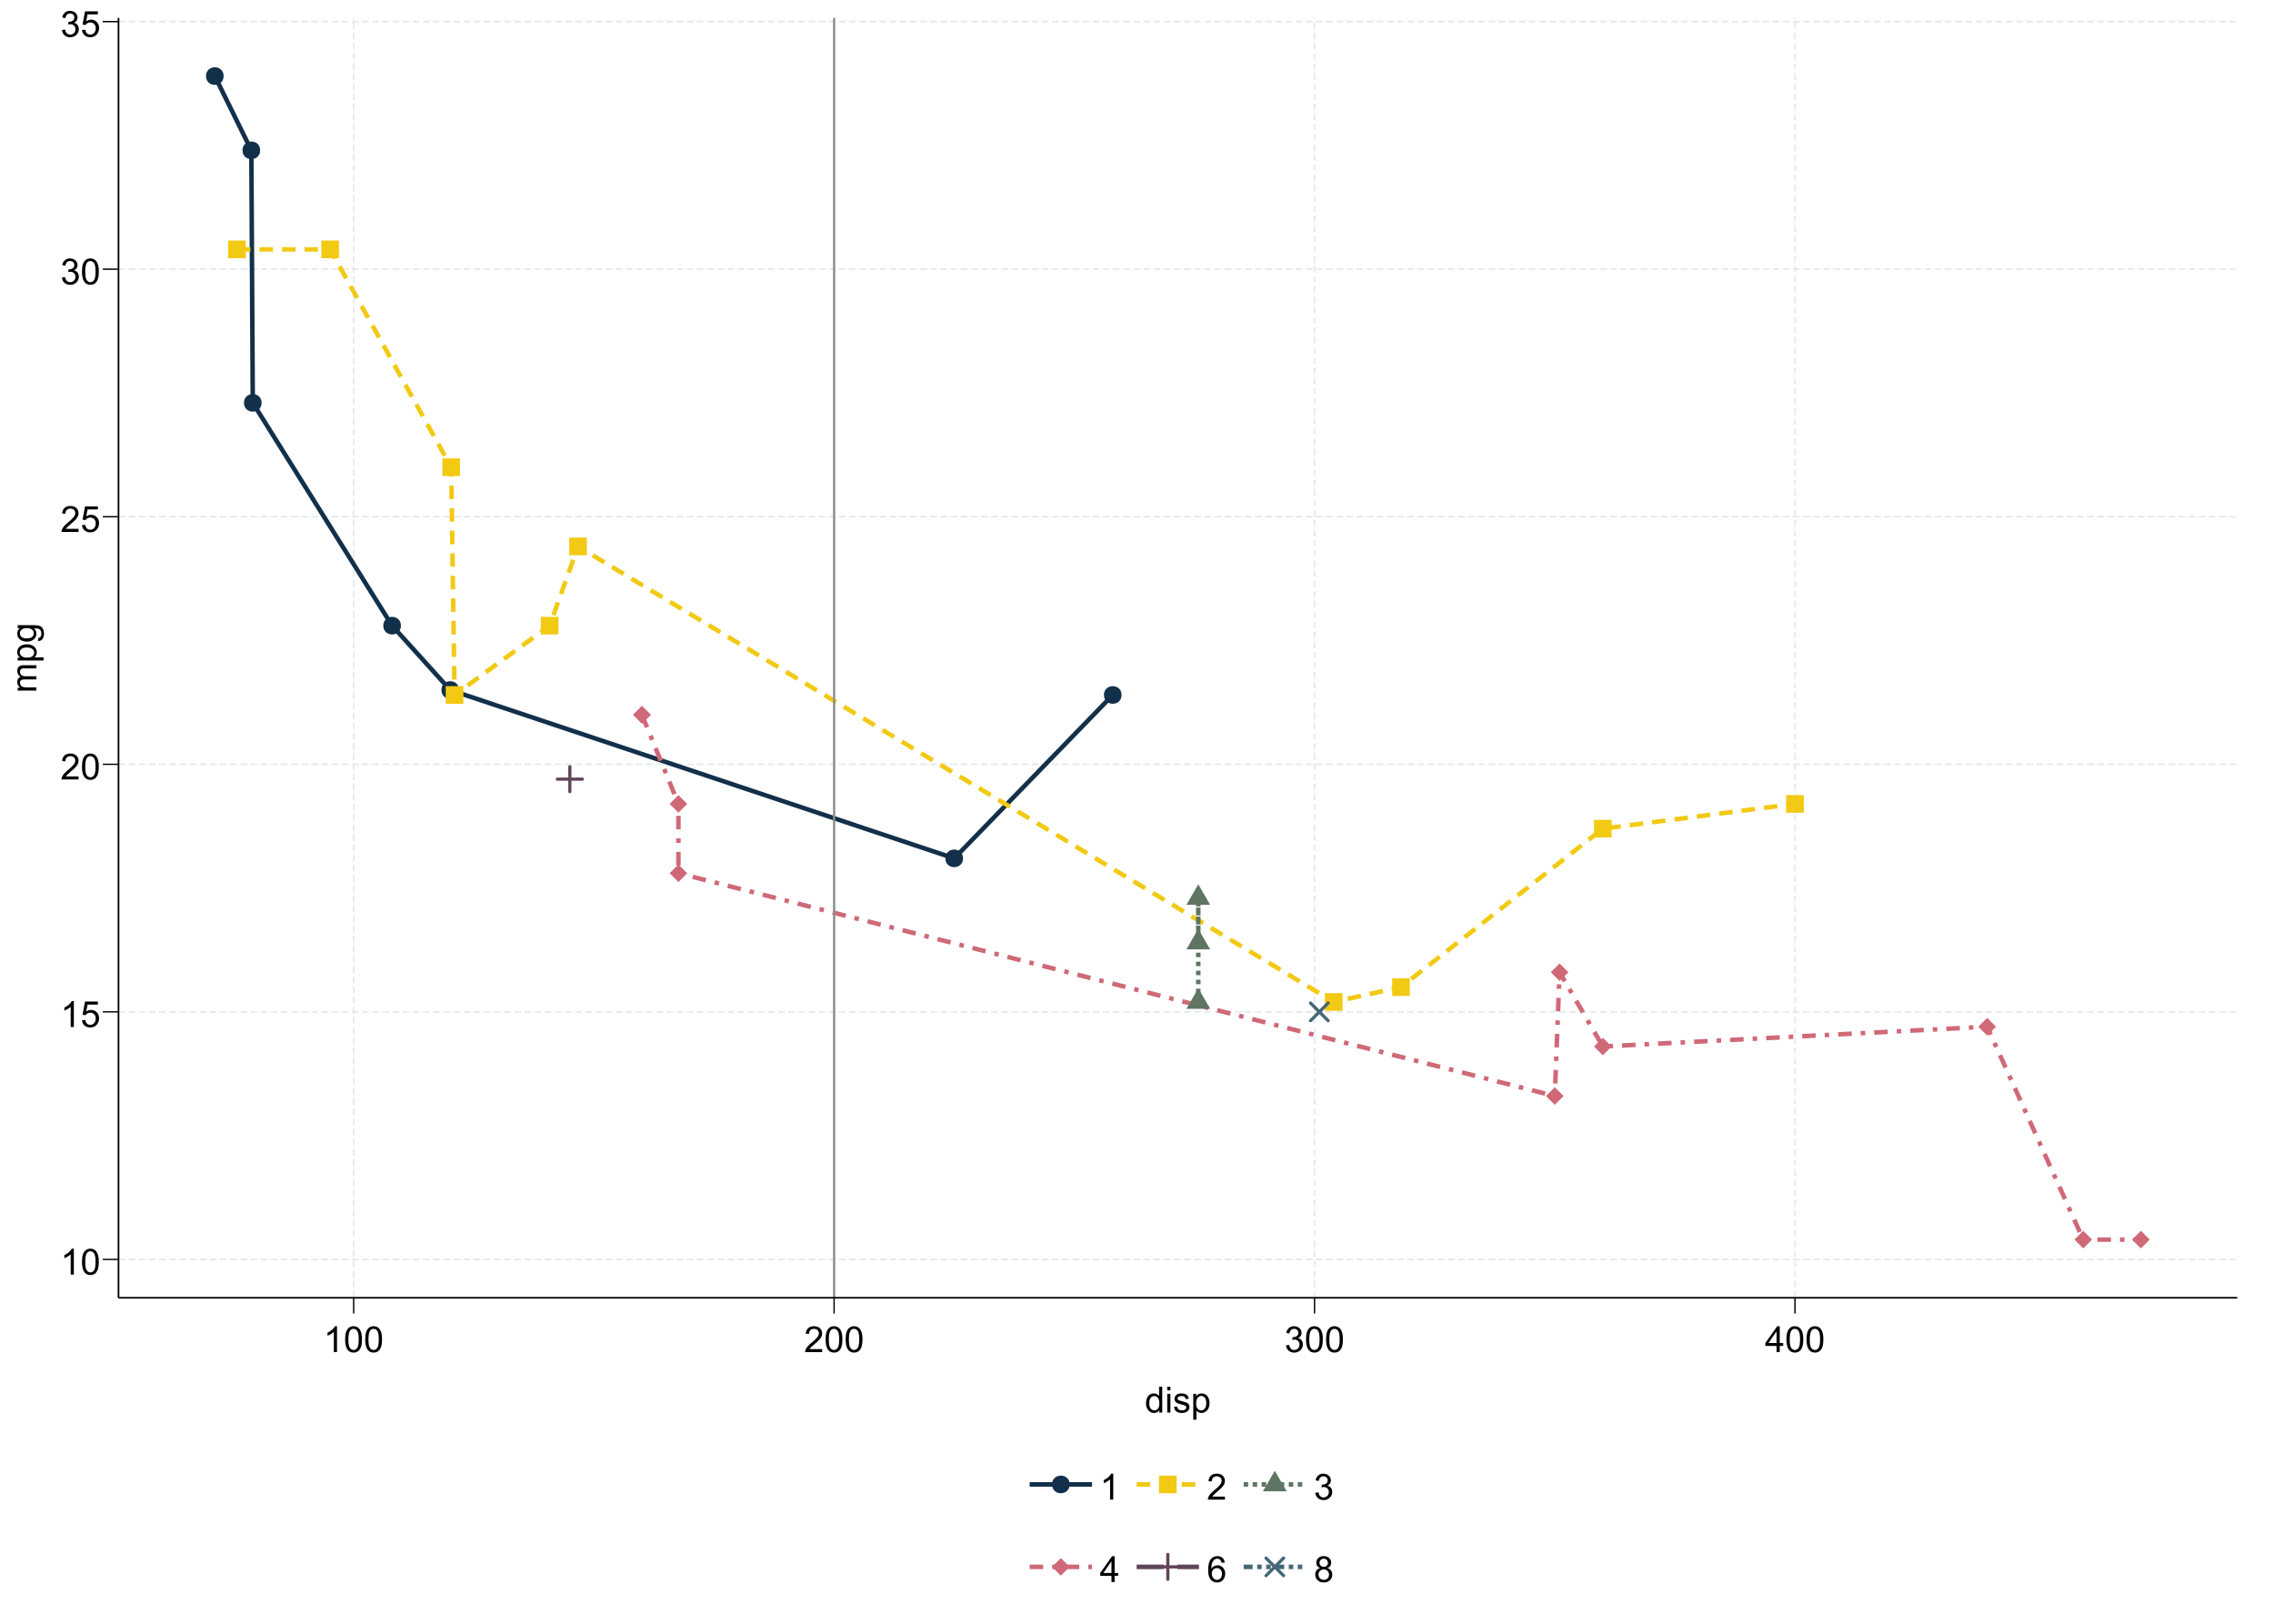<?xml version="1.0" encoding="UTF-8"?>
<svg xmlns="http://www.w3.org/2000/svg" xmlns:xlink="http://www.w3.org/1999/xlink" width="504" height="360" viewBox="0 0 504 360">
<defs>
<g>
<g id="glyph-0-0">
<path d="M 2.98 0 L 2.277 0 L 2.277 -4.48 C 2.109 -4.32 1.887 -4.156 1.609 -3.996 C 1.336 -3.836 1.09 -3.715 0.871 -3.633 L 0.871 -4.312 C 1.266 -4.496 1.609 -4.723 1.902 -4.984 C 2.195 -5.246 2.406 -5.504 2.527 -5.75 L 2.98 -5.75 Z M 2.98 0 "/>
</g>
<g id="glyph-0-1">
<path d="M 0.332 -2.824 C 0.332 -3.5 0.402 -4.047 0.539 -4.461 C 0.68 -4.871 0.887 -5.191 1.164 -5.414 C 1.438 -5.637 1.781 -5.75 2.199 -5.75 C 2.508 -5.75 2.777 -5.688 3.008 -5.562 C 3.238 -5.441 3.43 -5.262 3.582 -5.031 C 3.734 -4.797 3.852 -4.512 3.938 -4.18 C 4.023 -3.844 4.066 -3.391 4.066 -2.824 C 4.066 -2.152 3.996 -1.609 3.859 -1.195 C 3.723 -0.785 3.516 -0.465 3.242 -0.242 C 2.965 -0.016 2.617 0.098 2.199 0.098 C 1.648 0.098 1.215 -0.102 0.898 -0.496 C 0.52 -0.973 0.332 -1.75 0.332 -2.824 M 1.055 -2.824 C 1.055 -1.883 1.164 -1.258 1.383 -0.945 C 1.605 -0.637 1.875 -0.48 2.199 -0.48 C 2.523 -0.48 2.793 -0.637 3.016 -0.949 C 3.234 -1.262 3.344 -1.887 3.344 -2.824 C 3.344 -3.766 3.234 -4.395 3.016 -4.703 C 2.793 -5.012 2.52 -5.168 2.191 -5.168 C 1.867 -5.168 1.609 -5.031 1.418 -4.758 C 1.176 -4.41 1.055 -3.766 1.055 -2.824 Z M 1.055 -2.824 "/>
</g>
<g id="glyph-0-2">
<path d="M 0.332 -1.5 L 1.07 -1.562 C 1.125 -1.203 1.25 -0.934 1.453 -0.75 C 1.648 -0.57 1.891 -0.48 2.172 -0.48 C 2.512 -0.48 2.797 -0.609 3.031 -0.863 C 3.266 -1.117 3.383 -1.457 3.383 -1.879 C 3.383 -2.281 3.27 -2.598 3.047 -2.828 C 2.82 -3.059 2.523 -3.176 2.16 -3.176 C 1.934 -3.176 1.73 -3.125 1.547 -3.023 C 1.363 -2.918 1.223 -2.785 1.117 -2.621 L 0.457 -2.707 L 1.012 -5.648 L 3.859 -5.648 L 3.859 -4.977 L 1.574 -4.977 L 1.266 -3.438 C 1.609 -3.676 1.969 -3.797 2.348 -3.797 C 2.848 -3.797 3.27 -3.625 3.613 -3.277 C 3.957 -2.93 4.129 -2.484 4.129 -1.941 C 4.129 -1.422 3.977 -0.977 3.676 -0.598 C 3.309 -0.133 2.809 0.098 2.172 0.098 C 1.652 0.098 1.227 -0.047 0.898 -0.34 C 0.566 -0.633 0.379 -1.02 0.332 -1.5 Z M 0.332 -1.5 "/>
</g>
<g id="glyph-0-3">
<path d="M 4.027 -0.676 L 4.027 0 L 0.242 0 C 0.238 -0.168 0.266 -0.332 0.324 -0.488 C 0.422 -0.746 0.574 -1 0.789 -1.25 C 1 -1.5 1.305 -1.789 1.707 -2.117 C 2.328 -2.629 2.75 -3.031 2.969 -3.328 C 3.188 -3.629 3.297 -3.91 3.297 -4.176 C 3.297 -4.453 3.195 -4.688 3 -4.883 C 2.797 -5.07 2.539 -5.168 2.219 -5.168 C 1.879 -5.168 1.609 -5.066 1.406 -4.863 C 1.203 -4.66 1.102 -4.379 1.098 -4.02 L 0.375 -4.094 C 0.426 -4.633 0.609 -5.043 0.934 -5.328 C 1.258 -5.609 1.691 -5.75 2.234 -5.75 C 2.785 -5.75 3.219 -5.598 3.539 -5.293 C 3.859 -4.988 4.02 -4.609 4.02 -4.16 C 4.02 -3.93 3.973 -3.707 3.879 -3.484 C 3.785 -3.262 3.629 -3.031 3.414 -2.785 C 3.195 -2.539 2.832 -2.203 2.328 -1.777 C 1.906 -1.422 1.637 -1.184 1.516 -1.055 C 1.395 -0.93 1.297 -0.805 1.219 -0.676 Z M 4.027 -0.676 "/>
</g>
<g id="glyph-0-4">
<path d="M 0.336 -1.512 L 1.039 -1.605 C 1.121 -1.207 1.258 -0.918 1.453 -0.742 C 1.645 -0.57 1.883 -0.48 2.16 -0.48 C 2.492 -0.48 2.77 -0.594 3 -0.824 C 3.227 -1.055 3.34 -1.336 3.34 -1.676 C 3.34 -2 3.234 -2.266 3.023 -2.477 C 2.812 -2.684 2.543 -2.789 2.219 -2.789 C 2.086 -2.789 1.922 -2.762 1.723 -2.711 L 1.801 -3.328 C 1.848 -3.324 1.887 -3.32 1.914 -3.32 C 2.215 -3.32 2.484 -3.398 2.723 -3.555 C 2.961 -3.711 3.082 -3.953 3.082 -4.277 C 3.082 -4.535 2.996 -4.75 2.82 -4.918 C 2.645 -5.086 2.422 -5.172 2.145 -5.172 C 1.871 -5.172 1.645 -5.086 1.461 -4.914 C 1.277 -4.742 1.16 -4.484 1.109 -4.141 L 0.406 -4.266 C 0.492 -4.738 0.688 -5.102 0.992 -5.359 C 1.297 -5.621 1.676 -5.75 2.129 -5.75 C 2.441 -5.75 2.73 -5.684 2.992 -5.547 C 3.254 -5.414 3.457 -5.23 3.594 -5 C 3.734 -4.77 3.805 -4.523 3.805 -4.262 C 3.805 -4.016 3.738 -3.789 3.605 -3.586 C 3.473 -3.383 3.277 -3.223 3.016 -3.102 C 3.355 -3.023 3.617 -2.859 3.805 -2.617 C 3.992 -2.367 4.086 -2.062 4.086 -1.691 C 4.086 -1.191 3.902 -0.766 3.539 -0.422 C 3.176 -0.074 2.715 0.102 2.156 0.102 C 1.652 0.102 1.234 -0.047 0.906 -0.348 C 0.57 -0.648 0.383 -1.035 0.336 -1.512 Z M 0.336 -1.512 "/>
</g>
<g id="glyph-0-5">
<path d="M 2.586 0 L 2.586 -1.371 L 0.102 -1.371 L 0.102 -2.016 L 2.715 -5.727 L 3.289 -5.727 L 3.289 -2.016 L 4.062 -2.016 L 4.062 -1.371 L 3.289 -1.371 L 3.289 0 L 2.586 0 M 2.586 -2.016 L 2.586 -4.598 L 0.793 -2.016 Z M 2.586 -2.016 "/>
</g>
<g id="glyph-0-6">
<path d="M 3.219 0 L 3.219 -0.523 C 2.957 -0.113 2.57 0.094 2.059 0.094 C 1.727 0.094 1.422 0.004 1.148 -0.18 C 0.867 -0.363 0.656 -0.617 0.5 -0.945 C 0.352 -1.27 0.273 -1.645 0.273 -2.07 C 0.273 -2.484 0.344 -2.859 0.48 -3.195 C 0.617 -3.535 0.824 -3.793 1.102 -3.973 C 1.379 -4.152 1.688 -4.242 2.027 -4.242 C 2.277 -4.242 2.5 -4.188 2.695 -4.086 C 2.891 -3.977 3.051 -3.84 3.172 -3.672 L 3.172 -5.727 L 3.871 -5.727 L 3.871 0 L 3.219 0 M 0.996 -2.07 C 0.996 -1.539 1.109 -1.141 1.332 -0.879 C 1.555 -0.617 1.82 -0.484 2.125 -0.484 C 2.434 -0.484 2.695 -0.609 2.906 -0.859 C 3.125 -1.113 3.23 -1.496 3.23 -2.012 C 3.23 -2.578 3.121 -2.996 2.902 -3.262 C 2.684 -3.527 2.414 -3.66 2.094 -3.66 C 1.781 -3.66 1.52 -3.531 1.312 -3.277 C 1.102 -3.023 0.996 -2.621 0.996 -2.07 Z M 0.996 -2.07 "/>
</g>
<g id="glyph-0-7">
<path d="M 0.531 -4.918 L 0.531 -5.727 L 1.234 -5.727 L 1.234 -4.918 L 0.531 -4.918 M 0.531 0 L 0.531 -4.148 L 1.234 -4.148 L 1.234 0 Z M 0.531 0 "/>
</g>
<g id="glyph-0-8">
<path d="M 0.246 -1.238 L 0.941 -1.348 C 0.98 -1.07 1.09 -0.855 1.266 -0.707 C 1.445 -0.559 1.695 -0.484 2.016 -0.484 C 2.34 -0.484 2.578 -0.551 2.734 -0.68 C 2.891 -0.812 2.969 -0.969 2.969 -1.145 C 2.969 -1.305 2.898 -1.43 2.762 -1.52 C 2.664 -1.582 2.426 -1.66 2.043 -1.758 C 1.527 -1.887 1.172 -2 0.969 -2.094 C 0.773 -2.191 0.621 -2.32 0.516 -2.492 C 0.414 -2.656 0.363 -2.844 0.363 -3.047 C 0.363 -3.23 0.406 -3.402 0.492 -3.562 C 0.574 -3.719 0.691 -3.848 0.836 -3.953 C 0.945 -4.035 1.094 -4.102 1.281 -4.156 C 1.473 -4.215 1.676 -4.242 1.891 -4.242 C 2.215 -4.242 2.5 -4.195 2.75 -4.102 C 2.992 -4.008 3.176 -3.879 3.293 -3.719 C 3.41 -3.559 3.492 -3.348 3.535 -3.078 L 2.848 -2.984 C 2.816 -3.199 2.727 -3.363 2.578 -3.484 C 2.426 -3.605 2.215 -3.664 1.941 -3.664 C 1.617 -3.664 1.387 -3.609 1.25 -3.504 C 1.113 -3.398 1.043 -3.273 1.043 -3.129 C 1.043 -3.039 1.07 -2.957 1.129 -2.883 C 1.188 -2.809 1.277 -2.746 1.398 -2.695 C 1.469 -2.668 1.676 -2.609 2.02 -2.516 C 2.516 -2.383 2.863 -2.273 3.062 -2.188 C 3.258 -2.105 3.41 -1.98 3.523 -1.82 C 3.637 -1.66 3.691 -1.457 3.691 -1.219 C 3.691 -0.984 3.621 -0.762 3.484 -0.555 C 3.348 -0.352 3.152 -0.188 2.895 -0.078 C 2.637 0.035 2.344 0.094 2.02 0.094 C 1.48 0.094 1.07 -0.02 0.789 -0.242 C 0.504 -0.465 0.324 -0.797 0.246 -1.238 Z M 0.246 -1.238 "/>
</g>
<g id="glyph-0-9">
<path d="M 0.527 1.59 L 0.527 -4.148 L 1.168 -4.148 L 1.168 -3.609 C 1.32 -3.82 1.488 -3.977 1.68 -4.086 C 1.871 -4.188 2.102 -4.242 2.371 -4.242 C 2.727 -4.242 3.039 -4.152 3.309 -3.969 C 3.578 -3.785 3.785 -3.531 3.922 -3.195 C 4.059 -2.867 4.129 -2.5 4.129 -2.105 C 4.129 -1.68 4.055 -1.297 3.898 -0.961 C 3.75 -0.617 3.527 -0.359 3.234 -0.18 C 2.945 0.004 2.641 0.094 2.32 0.094 C 2.086 0.094 1.875 0.043 1.688 -0.055 C 1.504 -0.152 1.352 -0.277 1.23 -0.43 L 1.23 1.59 L 0.527 1.59 M 1.164 -2.051 C 1.164 -1.516 1.273 -1.121 1.488 -0.867 C 1.703 -0.613 1.965 -0.484 2.273 -0.484 C 2.586 -0.484 2.852 -0.617 3.078 -0.883 C 3.297 -1.145 3.41 -1.555 3.41 -2.109 C 3.41 -2.637 3.301 -3.035 3.086 -3.297 C 2.867 -3.559 2.605 -3.691 2.305 -3.691 C 2.004 -3.691 1.742 -3.551 1.508 -3.273 C 1.281 -2.992 1.164 -2.586 1.164 -2.051 Z M 1.164 -2.051 "/>
</g>
<g id="glyph-0-10">
<path d="M 3.98 -4.324 L 3.281 -4.27 C 3.219 -4.547 3.129 -4.746 3.016 -4.871 C 2.824 -5.07 2.59 -5.172 2.312 -5.172 C 2.09 -5.172 1.891 -5.109 1.723 -4.984 C 1.5 -4.824 1.328 -4.586 1.199 -4.277 C 1.07 -3.969 1.004 -3.527 1 -2.953 C 1.168 -3.211 1.375 -3.402 1.621 -3.527 C 1.867 -3.652 2.121 -3.715 2.391 -3.715 C 2.859 -3.715 3.258 -3.543 3.586 -3.195 C 3.918 -2.852 4.082 -2.406 4.082 -1.859 C 4.082 -1.5 4.004 -1.164 3.852 -0.859 C 3.695 -0.547 3.48 -0.312 3.211 -0.148 C 2.941 0.016 2.633 0.098 2.289 0.098 C 1.703 0.098 1.227 -0.117 0.855 -0.547 C 0.484 -0.98 0.301 -1.691 0.301 -2.68 C 0.301 -3.785 0.504 -4.59 0.914 -5.094 C 1.27 -5.531 1.75 -5.75 2.355 -5.75 C 2.805 -5.75 3.176 -5.625 3.461 -5.371 C 3.75 -5.117 3.922 -4.77 3.98 -4.324 M 1.109 -1.855 C 1.109 -1.613 1.16 -1.383 1.266 -1.16 C 1.367 -0.938 1.512 -0.77 1.695 -0.656 C 1.879 -0.539 2.074 -0.48 2.277 -0.48 C 2.574 -0.48 2.828 -0.602 3.043 -0.84 C 3.258 -1.078 3.363 -1.406 3.363 -1.816 C 3.363 -2.211 3.258 -2.523 3.047 -2.75 C 2.836 -2.98 2.57 -3.094 2.25 -3.094 C 1.934 -3.094 1.664 -2.98 1.441 -2.75 C 1.219 -2.523 1.109 -2.227 1.109 -1.855 Z M 1.109 -1.855 "/>
</g>
<g id="glyph-0-11">
<path d="M 1.414 -3.105 C 1.121 -3.211 0.906 -3.363 0.766 -3.562 C 0.625 -3.762 0.555 -3.996 0.555 -4.273 C 0.555 -4.691 0.703 -5.039 1.004 -5.324 C 1.305 -5.609 1.703 -5.75 2.199 -5.75 C 2.699 -5.75 3.102 -5.605 3.406 -5.312 C 3.711 -5.023 3.863 -4.672 3.863 -4.254 C 3.863 -3.988 3.793 -3.758 3.656 -3.562 C 3.516 -3.363 3.305 -3.211 3.02 -3.105 C 3.371 -2.992 3.641 -2.805 3.82 -2.551 C 4.008 -2.297 4.098 -1.992 4.098 -1.637 C 4.098 -1.148 3.926 -0.734 3.578 -0.402 C 3.23 -0.07 2.777 0.098 2.211 0.098 C 1.645 0.098 1.191 -0.07 0.844 -0.406 C 0.496 -0.738 0.324 -1.156 0.324 -1.656 C 0.324 -2.027 0.418 -2.34 0.609 -2.594 C 0.797 -2.844 1.066 -3.016 1.414 -3.105 M 1.273 -4.297 C 1.273 -4.027 1.359 -3.805 1.535 -3.633 C 1.711 -3.461 1.938 -3.375 2.215 -3.375 C 2.484 -3.375 2.707 -3.461 2.883 -3.633 C 3.055 -3.801 3.141 -4.012 3.141 -4.258 C 3.141 -4.516 3.051 -4.734 2.875 -4.906 C 2.695 -5.086 2.473 -5.172 2.207 -5.172 C 1.938 -5.172 1.715 -5.086 1.539 -4.914 C 1.363 -4.742 1.273 -4.535 1.273 -4.297 M 1.047 -1.652 C 1.047 -1.453 1.094 -1.258 1.188 -1.07 C 1.285 -0.883 1.426 -0.738 1.613 -0.633 C 1.801 -0.531 2.004 -0.48 2.219 -0.48 C 2.555 -0.48 2.832 -0.59 3.051 -0.805 C 3.27 -1.02 3.379 -1.297 3.379 -1.629 C 3.379 -1.969 3.266 -2.246 3.039 -2.469 C 2.816 -2.691 2.535 -2.801 2.195 -2.801 C 1.863 -2.801 1.59 -2.691 1.375 -2.473 C 1.156 -2.254 1.047 -1.98 1.047 -1.652 Z M 1.047 -1.652 "/>
</g>
<g id="glyph-1-0">
<path d="M 0 -0.527 L -4.148 -0.527 L -4.148 -1.156 L -3.566 -1.156 C -3.77 -1.285 -3.934 -1.461 -4.055 -1.676 C -4.18 -1.891 -4.242 -2.137 -4.242 -2.414 C -4.242 -2.723 -4.18 -2.973 -4.051 -3.172 C -3.922 -3.367 -3.746 -3.504 -3.516 -3.586 C -4 -3.914 -4.242 -4.34 -4.242 -4.867 C -4.242 -5.277 -4.129 -5.594 -3.898 -5.816 C -3.672 -6.039 -3.32 -6.148 -2.848 -6.148 L 0 -6.148 L 0 -5.449 L -2.613 -5.449 C -2.895 -5.449 -3.098 -5.426 -3.219 -5.383 C -3.344 -5.336 -3.445 -5.254 -3.52 -5.133 C -3.594 -5.012 -3.633 -4.871 -3.633 -4.711 C -3.633 -4.418 -3.535 -4.176 -3.34 -3.984 C -3.148 -3.793 -2.836 -3.695 -2.41 -3.695 L 0 -3.695 L 0 -2.992 L -2.695 -2.992 C -3.008 -2.992 -3.242 -2.934 -3.398 -2.82 C -3.555 -2.707 -3.633 -2.52 -3.633 -2.258 C -3.633 -2.059 -3.582 -1.879 -3.477 -1.711 C -3.371 -1.543 -3.219 -1.418 -3.02 -1.344 C -2.82 -1.27 -2.531 -1.23 -2.152 -1.23 L 0 -1.23 Z M 0 -0.527 "/>
</g>
<g id="glyph-1-1">
<path d="M 1.59 -0.527 L -4.148 -0.527 L -4.148 -1.168 L -3.609 -1.168 C -3.82 -1.32 -3.977 -1.488 -4.086 -1.68 C -4.188 -1.871 -4.242 -2.102 -4.242 -2.371 C -4.242 -2.727 -4.152 -3.039 -3.969 -3.309 C -3.785 -3.578 -3.527 -3.785 -3.195 -3.922 C -2.863 -4.059 -2.5 -4.129 -2.105 -4.129 C -1.68 -4.129 -1.297 -4.055 -0.957 -3.898 C -0.617 -3.75 -0.359 -3.527 -0.176 -3.234 C 0.004 -2.945 0.094 -2.641 0.094 -2.32 C 0.094 -2.086 0.043 -1.875 -0.055 -1.688 C -0.152 -1.504 -0.277 -1.352 -0.43 -1.23 L 1.59 -1.23 L 1.59 -0.527 M -2.051 -1.164 C -1.516 -1.164 -1.121 -1.273 -0.867 -1.488 C -0.613 -1.703 -0.484 -1.965 -0.484 -2.273 C -0.484 -2.586 -0.617 -2.852 -0.879 -3.078 C -1.145 -3.297 -1.555 -3.41 -2.109 -3.41 C -2.637 -3.41 -3.035 -3.301 -3.297 -3.086 C -3.559 -2.867 -3.691 -2.605 -3.691 -2.305 C -3.691 -2.004 -3.551 -1.742 -3.273 -1.512 C -2.992 -1.281 -2.586 -1.164 -2.051 -1.164 Z M -2.051 -1.164 "/>
</g>
<g id="glyph-1-2">
<path d="M 0.344 -0.398 L 0.445 -1.082 C 0.656 -1.109 0.809 -1.191 0.906 -1.32 C 1.035 -1.496 1.102 -1.734 1.102 -2.035 C 1.102 -2.359 1.035 -2.613 0.906 -2.789 C 0.777 -2.965 0.594 -3.086 0.359 -3.148 C 0.215 -3.184 -0.086 -3.203 -0.543 -3.199 C -0.18 -2.891 0 -2.508 0 -2.051 C 0 -1.48 -0.207 -1.039 -0.617 -0.727 C -1.027 -0.414 -1.523 -0.258 -2.098 -0.258 C -2.492 -0.258 -2.859 -0.328 -3.195 -0.473 C -3.527 -0.617 -3.785 -0.824 -3.969 -1.098 C -4.152 -1.367 -4.242 -1.688 -4.242 -2.055 C -4.242 -2.543 -4.043 -2.949 -3.648 -3.266 L -4.148 -3.266 L -4.148 -3.914 L -0.562 -3.914 C 0.082 -3.914 0.543 -3.848 0.812 -3.719 C 1.082 -3.586 1.293 -3.375 1.449 -3.094 C 1.605 -2.805 1.684 -2.457 1.684 -2.039 C 1.684 -1.543 1.57 -1.145 1.352 -0.84 C 1.125 -0.535 0.793 -0.387 0.344 -0.398 M -2.148 -0.98 C -1.605 -0.98 -1.207 -1.09 -0.957 -1.305 C -0.707 -1.52 -0.582 -1.793 -0.582 -2.117 C -0.582 -2.441 -0.707 -2.711 -0.953 -2.93 C -1.203 -3.148 -1.594 -3.258 -2.125 -3.258 C -2.633 -3.258 -3.016 -3.145 -3.273 -2.922 C -3.531 -2.695 -3.66 -2.422 -3.66 -2.105 C -3.66 -1.793 -3.531 -1.527 -3.281 -1.309 C -3.023 -1.09 -2.648 -0.98 -2.148 -0.98 Z M -2.148 -0.98 "/>
</g>
</g>
<clipPath id="clip-0">
<path clip-rule="nonzero" d="M 26.277 279 L 496.062 279 L 496.062 280 L 26.277 280 Z M 26.277 279 "/>
</clipPath>
<clipPath id="clip-1">
<path clip-rule="nonzero" d="M 26.277 224 L 496.062 224 L 496.062 225 L 26.277 225 Z M 26.277 224 "/>
</clipPath>
<clipPath id="clip-2">
<path clip-rule="nonzero" d="M 26.277 169 L 496.062 169 L 496.062 170 L 26.277 170 Z M 26.277 169 "/>
</clipPath>
<clipPath id="clip-3">
<path clip-rule="nonzero" d="M 26.277 114 L 496.062 114 L 496.062 115 L 26.277 115 Z M 26.277 114 "/>
</clipPath>
<clipPath id="clip-4">
<path clip-rule="nonzero" d="M 26.277 59 L 496.062 59 L 496.062 60 L 26.277 60 Z M 26.277 59 "/>
</clipPath>
<clipPath id="clip-5">
<path clip-rule="nonzero" d="M 26.277 4 L 496.062 4 L 496.062 5 L 26.277 5 Z M 26.277 4 "/>
</clipPath>
<clipPath id="clip-6">
<path clip-rule="nonzero" d="M 78 3.969 L 79 3.969 L 79 287.73 L 78 287.73 Z M 78 3.969 "/>
</clipPath>
<clipPath id="clip-7">
<path clip-rule="nonzero" d="M 184 3.969 L 186 3.969 L 186 287.73 L 184 287.73 Z M 184 3.969 "/>
</clipPath>
<clipPath id="clip-8">
<path clip-rule="nonzero" d="M 291 3.969 L 292 3.969 L 292 287.73 L 291 287.73 Z M 291 3.969 "/>
</clipPath>
<clipPath id="clip-9">
<path clip-rule="nonzero" d="M 397 3.969 L 399 3.969 L 399 287.73 L 397 287.73 Z M 397 3.969 "/>
</clipPath>
<clipPath id="clip-10">
<path clip-rule="nonzero" d="M 184 3.969 L 186 3.969 L 186 287.73 L 184 287.73 Z M 184 3.969 "/>
</clipPath>
</defs>
<rect x="-50.4" y="-36" width="604.8" height="432" fill="rgb(100%, 100%, 100%)" fill-opacity="1"/>
<g clip-path="url(#clip-0)">
<path fill="none" stroke-width="0.375" stroke-linecap="butt" stroke-linejoin="round" stroke="rgb(90.196%, 91.373%, 92.157%)" stroke-opacity="1" stroke-dasharray="1.5 0.75" stroke-miterlimit="10" d="M 26.277 279.227 L 496.062 279.227 "/>
</g>
<g clip-path="url(#clip-1)">
<path fill="none" stroke-width="0.375" stroke-linecap="butt" stroke-linejoin="round" stroke="rgb(90.196%, 91.373%, 92.157%)" stroke-opacity="1" stroke-dasharray="1.5 0.75" stroke-miterlimit="10" d="M 26.277 224.34 L 496.062 224.34 "/>
</g>
<g clip-path="url(#clip-2)">
<path fill="none" stroke-width="0.375" stroke-linecap="butt" stroke-linejoin="round" stroke="rgb(90.196%, 91.373%, 92.157%)" stroke-opacity="1" stroke-dasharray="1.5 0.75" stroke-miterlimit="10" d="M 26.277 169.453 L 496.062 169.453 "/>
</g>
<g clip-path="url(#clip-3)">
<path fill="none" stroke-width="0.375" stroke-linecap="butt" stroke-linejoin="round" stroke="rgb(90.196%, 91.373%, 92.157%)" stroke-opacity="1" stroke-dasharray="1.5 0.75" stroke-miterlimit="10" d="M 26.277 114.566 L 496.062 114.566 "/>
</g>
<g clip-path="url(#clip-4)">
<path fill="none" stroke-width="0.375" stroke-linecap="butt" stroke-linejoin="round" stroke="rgb(90.196%, 91.373%, 92.157%)" stroke-opacity="1" stroke-dasharray="1.5 0.75" stroke-miterlimit="10" d="M 26.277 59.68 L 496.062 59.68 "/>
</g>
<g clip-path="url(#clip-5)">
<path fill="none" stroke-width="0.375" stroke-linecap="butt" stroke-linejoin="round" stroke="rgb(90.196%, 91.373%, 92.157%)" stroke-opacity="1" stroke-dasharray="1.5 0.75" stroke-miterlimit="10" d="M 26.277 4.793 L 496.062 4.793 "/>
</g>
<g clip-path="url(#clip-6)">
<path fill="none" stroke-width="0.375" stroke-linecap="butt" stroke-linejoin="round" stroke="rgb(90.196%, 91.373%, 92.157%)" stroke-opacity="1" stroke-dasharray="1.5 0.75" stroke-miterlimit="10" d="M 78.418 287.73 L 78.418 3.969 "/>
</g>
<g clip-path="url(#clip-7)">
<path fill="none" stroke-width="0.375" stroke-linecap="butt" stroke-linejoin="round" stroke="rgb(90.196%, 91.373%, 92.157%)" stroke-opacity="1" stroke-dasharray="1.5 0.75" stroke-miterlimit="10" d="M 184.949 287.73 L 184.949 3.969 "/>
</g>
<g clip-path="url(#clip-8)">
<path fill="none" stroke-width="0.375" stroke-linecap="butt" stroke-linejoin="round" stroke="rgb(90.196%, 91.373%, 92.157%)" stroke-opacity="1" stroke-dasharray="1.5 0.75" stroke-miterlimit="10" d="M 291.477 287.73 L 291.477 3.969 "/>
</g>
<g clip-path="url(#clip-9)">
<path fill="none" stroke-width="0.375" stroke-linecap="butt" stroke-linejoin="round" stroke="rgb(90.196%, 91.373%, 92.157%)" stroke-opacity="1" stroke-dasharray="1.5 0.75" stroke-miterlimit="10" d="M 398.008 287.73 L 398.008 3.969 "/>
</g>
<path fill="none" stroke-width="1" stroke-linecap="butt" stroke-linejoin="round" stroke="rgb(7.059%, 18.824%, 29.02%)" stroke-opacity="1" stroke-miterlimit="10" d="M 47.633 16.867 L 55.73 33.332 L 56.047 89.316 L 86.941 138.715 L 99.832 152.984 L 211.582 190.309 L 246.734 154.082 "/>
<path fill="none" stroke-width="1" stroke-linecap="butt" stroke-linejoin="round" stroke="rgb(94.902%, 78.824%, 7.451%)" stroke-opacity="1" stroke-dasharray="3 2" stroke-miterlimit="10" d="M 52.531 55.289 L 73.199 55.289 L 100.047 103.586 L 100.789 154.082 L 121.883 138.715 L 128.168 121.152 L 295.738 222.145 L 310.652 218.848 L 355.395 183.723 L 398.008 178.234 "/>
<path fill="none" stroke-width="1" stroke-linecap="butt" stroke-linejoin="round" stroke="rgb(37.255%, 45.882%, 38.431%)" stroke-opacity="1" stroke-dasharray="1 1" stroke-miterlimit="10" d="M 265.699 208.969 L 265.699 199.09 L 265.699 222.145 "/>
<path fill="none" stroke-width="1" stroke-linecap="butt" stroke-linejoin="round" stroke="rgb(81.176%, 41.176%, 46.667%)" stroke-opacity="1" stroke-dasharray="3 2 1 2" stroke-miterlimit="10" d="M 142.336 158.473 L 150.434 178.234 L 150.434 193.602 L 344.742 243 L 345.809 215.555 L 355.395 232.023 L 440.621 227.633 L 461.926 274.832 L 474.711 274.832 "/>
<path fill-rule="nonzero" fill="rgb(81.176%, 41.176%, 46.667%)" fill-opacity="1" d="M 140.383 158.473 L 142.336 156.52 L 144.293 158.473 L 142.336 160.43 Z M 140.383 158.473 "/>
<path fill-rule="nonzero" fill="rgb(81.176%, 41.176%, 46.667%)" fill-opacity="1" d="M 140.383 158.473 L 142.336 156.52 L 144.293 158.473 L 142.336 160.43 Z M 140.383 158.473 "/>
<path fill-rule="nonzero" fill="rgb(7.059%, 18.824%, 29.02%)" fill-opacity="1" d="M 88.898 138.715 C 88.898 141.32 84.988 141.32 84.988 138.715 C 84.988 136.109 88.898 136.109 88.898 138.715 "/>
<path fill-rule="nonzero" fill="rgb(7.059%, 18.824%, 29.02%)" fill-opacity="1" d="M 248.691 154.082 C 248.691 156.691 244.781 156.691 244.781 154.082 C 244.781 151.477 248.691 151.477 248.691 154.082 "/>
<path fill-rule="nonzero" fill="rgb(94.902%, 78.824%, 7.451%)" fill-opacity="1" d="M 353.441 185.676 L 357.352 185.676 L 357.352 181.766 L 353.441 181.766 Z M 353.441 185.676 "/>
<path fill-rule="nonzero" fill="rgb(7.059%, 18.824%, 29.02%)" fill-opacity="1" d="M 213.535 190.309 C 213.535 192.914 209.625 192.914 209.625 190.309 C 209.625 187.703 213.535 187.703 213.535 190.309 "/>
<path fill-rule="nonzero" fill="rgb(81.176%, 41.176%, 46.667%)" fill-opacity="1" d="M 353.441 232.023 L 355.395 230.066 L 357.352 232.023 L 355.395 233.977 Z M 353.441 232.023 "/>
<path fill-rule="nonzero" fill="rgb(94.902%, 78.824%, 7.451%)" fill-opacity="1" d="M 126.215 123.105 L 130.125 123.105 L 130.125 119.195 L 126.215 119.195 Z M 126.215 123.105 "/>
<path fill-rule="nonzero" fill="rgb(94.902%, 78.824%, 7.451%)" fill-opacity="1" d="M 119.93 140.668 L 123.84 140.668 L 123.84 136.762 L 119.93 136.762 Z M 119.93 140.668 "/>
<path fill-rule="nonzero" fill="rgb(81.176%, 41.176%, 46.667%)" fill-opacity="1" d="M 148.48 178.234 L 150.434 176.277 L 152.387 178.234 L 150.434 180.188 Z M 148.48 178.234 "/>
<path fill-rule="nonzero" fill="rgb(81.176%, 41.176%, 46.667%)" fill-opacity="1" d="M 148.48 193.602 L 150.434 191.648 L 152.387 193.602 L 150.434 195.555 Z M 148.48 193.602 "/>
<path fill-rule="nonzero" fill="rgb(37.255%, 45.882%, 38.431%)" fill-opacity="1" d="M 265.699 205.93 L 268.332 210.488 L 263.066 210.488 Z M 265.699 205.93 "/>
<path fill-rule="nonzero" fill="rgb(37.255%, 45.882%, 38.431%)" fill-opacity="1" d="M 265.699 196.051 L 268.332 200.609 L 263.066 200.609 Z M 265.699 196.051 "/>
<path fill-rule="nonzero" fill="rgb(37.255%, 45.882%, 38.431%)" fill-opacity="1" d="M 265.699 219.102 L 268.332 223.664 L 263.066 223.664 Z M 265.699 219.102 "/>
<path fill-rule="nonzero" fill="rgb(81.176%, 41.176%, 46.667%)" fill-opacity="1" d="M 472.754 274.832 L 474.711 272.879 L 476.664 274.832 L 474.711 276.789 Z M 472.754 274.832 "/>
<path fill-rule="nonzero" fill="rgb(81.176%, 41.176%, 46.667%)" fill-opacity="1" d="M 459.973 274.832 L 461.926 272.879 L 463.879 274.832 L 461.926 276.789 Z M 459.973 274.832 "/>
<path fill-rule="nonzero" fill="rgb(81.176%, 41.176%, 46.667%)" fill-opacity="1" d="M 438.664 227.633 L 440.621 225.676 L 442.574 227.633 L 440.621 229.586 Z M 438.664 227.633 "/>
<path fill-rule="nonzero" fill="rgb(7.059%, 18.824%, 29.02%)" fill-opacity="1" d="M 57.684 33.332 C 57.684 35.938 53.773 35.938 53.773 33.332 C 53.773 30.727 57.684 30.727 57.684 33.332 "/>
<path fill-rule="nonzero" fill="rgb(94.902%, 78.824%, 7.451%)" fill-opacity="1" d="M 50.578 57.242 L 54.488 57.242 L 54.488 53.332 L 50.578 53.332 Z M 50.578 57.242 "/>
<path fill-rule="nonzero" fill="rgb(7.059%, 18.824%, 29.02%)" fill-opacity="1" d="M 49.586 16.867 C 49.586 19.473 45.68 19.473 45.68 16.867 C 45.68 14.262 49.586 14.262 49.586 16.867 "/>
<path fill-rule="nonzero" fill="rgb(7.059%, 18.824%, 29.02%)" fill-opacity="1" d="M 101.785 152.984 C 101.785 155.594 97.879 155.594 97.879 152.984 C 97.879 150.379 101.785 150.379 101.785 152.984 "/>
<path fill-rule="nonzero" fill="rgb(94.902%, 78.824%, 7.451%)" fill-opacity="1" d="M 308.699 220.805 L 312.609 220.805 L 312.609 216.895 L 308.699 216.895 Z M 308.699 220.805 "/>
<path fill-rule="nonzero" fill="rgb(94.902%, 78.824%, 7.451%)" fill-opacity="1" d="M 293.785 224.098 L 297.695 224.098 L 297.695 220.188 L 293.785 220.188 Z M 293.785 224.098 "/>
<path fill-rule="nonzero" fill="rgb(81.176%, 41.176%, 46.667%)" fill-opacity="1" d="M 342.789 243 L 344.742 241.043 L 346.699 243 L 344.742 244.953 Z M 342.789 243 "/>
<path fill-rule="nonzero" fill="rgb(94.902%, 78.824%, 7.451%)" fill-opacity="1" d="M 396.055 180.188 L 399.961 180.188 L 399.961 176.277 L 396.055 176.277 Z M 396.055 180.188 "/>
<path fill-rule="nonzero" fill="rgb(7.059%, 18.824%, 29.02%)" fill-opacity="1" d="M 58.004 89.316 C 58.004 91.922 54.094 91.922 54.094 89.316 C 54.094 86.711 58.004 86.711 58.004 89.316 "/>
<path fill-rule="nonzero" fill="rgb(94.902%, 78.824%, 7.451%)" fill-opacity="1" d="M 98.09 105.543 L 102 105.543 L 102 101.633 L 98.09 101.633 Z M 98.09 105.543 "/>
<path fill-rule="nonzero" fill="rgb(94.902%, 78.824%, 7.451%)" fill-opacity="1" d="M 71.246 57.242 L 75.156 57.242 L 75.156 53.332 L 71.246 53.332 Z M 71.246 57.242 "/>
<path fill-rule="nonzero" fill="rgb(81.176%, 41.176%, 46.667%)" fill-opacity="1" d="M 343.855 215.555 L 345.809 213.602 L 347.762 215.555 L 345.809 217.512 Z M 343.855 215.555 "/>
<path fill="none" stroke-width="0.709" stroke-linecap="round" stroke-linejoin="round" stroke="rgb(38.039%, 26.667%, 35.294%)" stroke-opacity="1" stroke-miterlimit="10" d="M 123.594 172.746 L 129.121 172.746 "/>
<path fill="none" stroke-width="0.709" stroke-linecap="round" stroke-linejoin="round" stroke="rgb(38.039%, 26.667%, 35.294%)" stroke-opacity="1" stroke-miterlimit="10" d="M 126.359 175.508 L 126.359 169.98 "/>
<path fill="none" stroke-width="0.709" stroke-linecap="round" stroke-linejoin="round" stroke="rgb(26.667%, 40.392%, 45.882%)" stroke-opacity="1" stroke-miterlimit="10" d="M 290.59 226.293 L 294.5 222.383 "/>
<path fill="none" stroke-width="0.709" stroke-linecap="round" stroke-linejoin="round" stroke="rgb(26.667%, 40.392%, 45.882%)" stroke-opacity="1" stroke-miterlimit="10" d="M 290.59 222.383 L 294.5 226.293 "/>
<path fill-rule="nonzero" fill="rgb(94.902%, 78.824%, 7.451%)" fill-opacity="1" d="M 98.836 156.039 L 102.746 156.039 L 102.746 152.129 L 98.836 152.129 Z M 98.836 156.039 "/>
<g clip-path="url(#clip-10)">
<path fill="none" stroke-width="0.5" stroke-linecap="butt" stroke-linejoin="round" stroke="rgb(54.51%, 55.686%, 56.078%)" stroke-opacity="1" stroke-miterlimit="10" d="M 184.949 287.73 L 184.949 3.969 "/>
</g>
<path fill="none" stroke-width="0.375" stroke-linecap="butt" stroke-linejoin="round" stroke="rgb(0%, 0%, 0%)" stroke-opacity="1" stroke-miterlimit="10" d="M 26.277 287.73 L 26.277 3.969 "/>
<g fill="rgb(0%, 0%, 0%)" fill-opacity="1">
<use xlink:href="#glyph-0-0" x="13.395" y="282.59"/>
<use xlink:href="#glyph-0-1" x="17.844" y="282.59"/>
</g>
<g fill="rgb(0%, 0%, 0%)" fill-opacity="1">
<use xlink:href="#glyph-0-0" x="13.395" y="227.703"/>
<use xlink:href="#glyph-0-2" x="17.844" y="227.703"/>
</g>
<g fill="rgb(0%, 0%, 0%)" fill-opacity="1">
<use xlink:href="#glyph-0-3" x="13.395" y="172.816"/>
<use xlink:href="#glyph-0-1" x="17.844" y="172.816"/>
</g>
<g fill="rgb(0%, 0%, 0%)" fill-opacity="1">
<use xlink:href="#glyph-0-3" x="13.395" y="117.93"/>
<use xlink:href="#glyph-0-2" x="17.844" y="117.93"/>
</g>
<g fill="rgb(0%, 0%, 0%)" fill-opacity="1">
<use xlink:href="#glyph-0-4" x="13.395" y="63.043"/>
<use xlink:href="#glyph-0-1" x="17.844" y="63.043"/>
</g>
<g fill="rgb(0%, 0%, 0%)" fill-opacity="1">
<use xlink:href="#glyph-0-4" x="13.395" y="8.156"/>
<use xlink:href="#glyph-0-2" x="17.844" y="8.156"/>
</g>
<path fill="none" stroke-width="0.3" stroke-linecap="butt" stroke-linejoin="round" stroke="rgb(0%, 0%, 0%)" stroke-opacity="1" stroke-miterlimit="10" d="M 22.793 279.227 L 26.277 279.227 "/>
<path fill="none" stroke-width="0.3" stroke-linecap="butt" stroke-linejoin="round" stroke="rgb(0%, 0%, 0%)" stroke-opacity="1" stroke-miterlimit="10" d="M 22.793 224.34 L 26.277 224.34 "/>
<path fill="none" stroke-width="0.3" stroke-linecap="butt" stroke-linejoin="round" stroke="rgb(0%, 0%, 0%)" stroke-opacity="1" stroke-miterlimit="10" d="M 22.793 169.453 L 26.277 169.453 "/>
<path fill="none" stroke-width="0.3" stroke-linecap="butt" stroke-linejoin="round" stroke="rgb(0%, 0%, 0%)" stroke-opacity="1" stroke-miterlimit="10" d="M 22.793 114.566 L 26.277 114.566 "/>
<path fill="none" stroke-width="0.3" stroke-linecap="butt" stroke-linejoin="round" stroke="rgb(0%, 0%, 0%)" stroke-opacity="1" stroke-miterlimit="10" d="M 22.793 59.68 L 26.277 59.68 "/>
<path fill="none" stroke-width="0.3" stroke-linecap="butt" stroke-linejoin="round" stroke="rgb(0%, 0%, 0%)" stroke-opacity="1" stroke-miterlimit="10" d="M 22.793 4.793 L 26.277 4.793 "/>
<path fill="none" stroke-width="0.375" stroke-linecap="butt" stroke-linejoin="round" stroke="rgb(0%, 0%, 0%)" stroke-opacity="1" stroke-miterlimit="10" d="M 26.277 287.73 L 496.062 287.73 "/>
<path fill="none" stroke-width="0.3" stroke-linecap="butt" stroke-linejoin="round" stroke="rgb(0%, 0%, 0%)" stroke-opacity="1" stroke-miterlimit="10" d="M 78.418 291.219 L 78.418 287.73 "/>
<path fill="none" stroke-width="0.3" stroke-linecap="butt" stroke-linejoin="round" stroke="rgb(0%, 0%, 0%)" stroke-opacity="1" stroke-miterlimit="10" d="M 184.949 291.219 L 184.949 287.73 "/>
<path fill="none" stroke-width="0.3" stroke-linecap="butt" stroke-linejoin="round" stroke="rgb(0%, 0%, 0%)" stroke-opacity="1" stroke-miterlimit="10" d="M 291.477 291.219 L 291.477 287.73 "/>
<path fill="none" stroke-width="0.3" stroke-linecap="butt" stroke-linejoin="round" stroke="rgb(0%, 0%, 0%)" stroke-opacity="1" stroke-miterlimit="10" d="M 398.008 291.219 L 398.008 287.73 "/>
<g fill="rgb(0%, 0%, 0%)" fill-opacity="1">
<use xlink:href="#glyph-0-0" x="71.746" y="299.785"/>
<use xlink:href="#glyph-0-1" x="76.195" y="299.785"/>
<use xlink:href="#glyph-0-1" x="80.645" y="299.785"/>
</g>
<g fill="rgb(0%, 0%, 0%)" fill-opacity="1">
<use xlink:href="#glyph-0-3" x="178.277" y="299.785"/>
<use xlink:href="#glyph-0-1" x="182.727" y="299.785"/>
<use xlink:href="#glyph-0-1" x="187.176" y="299.785"/>
</g>
<g fill="rgb(0%, 0%, 0%)" fill-opacity="1">
<use xlink:href="#glyph-0-4" x="284.805" y="299.785"/>
<use xlink:href="#glyph-0-1" x="289.254" y="299.785"/>
<use xlink:href="#glyph-0-1" x="293.703" y="299.785"/>
</g>
<g fill="rgb(0%, 0%, 0%)" fill-opacity="1">
<use xlink:href="#glyph-0-5" x="391.336" y="299.785"/>
<use xlink:href="#glyph-0-1" x="395.785" y="299.785"/>
<use xlink:href="#glyph-0-1" x="400.234" y="299.785"/>
</g>
<g fill="rgb(0%, 0%, 0%)" fill-opacity="1">
<use xlink:href="#glyph-0-6" x="253.836" y="313.18"/>
<use xlink:href="#glyph-0-7" x="258.285" y="313.18"/>
<use xlink:href="#glyph-0-8" x="260.062" y="313.18"/>
<use xlink:href="#glyph-0-9" x="264.062" y="313.18"/>
</g>
<g fill="rgb(0%, 0%, 0%)" fill-opacity="1">
<use xlink:href="#glyph-1-0" x="8.066" y="153.633"/>
<use xlink:href="#glyph-1-1" x="8.066" y="146.969"/>
<use xlink:href="#glyph-1-2" x="8.066" y="142.52"/>
</g>
<path fill="none" stroke-width="1" stroke-linecap="butt" stroke-linejoin="round" stroke="rgb(7.059%, 18.824%, 29.02%)" stroke-opacity="1" stroke-miterlimit="10" d="M 228.312 329.113 L 242.137 329.113 "/>
<path fill-rule="nonzero" fill="rgb(7.059%, 18.824%, 29.02%)" fill-opacity="1" d="M 237.18 329.113 C 237.18 331.723 233.27 331.723 233.27 329.113 C 233.27 326.508 237.18 326.508 237.18 329.113 "/>
<path fill="none" stroke-width="1" stroke-linecap="butt" stroke-linejoin="round" stroke="rgb(94.902%, 78.824%, 7.451%)" stroke-opacity="1" stroke-dasharray="3 2" stroke-miterlimit="10" d="M 252.035 329.113 L 265.859 329.113 "/>
<path fill-rule="nonzero" fill="rgb(94.902%, 78.824%, 7.451%)" fill-opacity="1" d="M 256.992 331.07 L 260.902 331.07 L 260.902 327.16 L 256.992 327.16 Z M 256.992 331.07 "/>
<path fill="none" stroke-width="1" stroke-linecap="butt" stroke-linejoin="round" stroke="rgb(37.255%, 45.882%, 38.431%)" stroke-opacity="1" stroke-dasharray="1 1" stroke-miterlimit="10" d="M 275.758 329.113 L 289.578 329.113 "/>
<path fill-rule="nonzero" fill="rgb(37.255%, 45.882%, 38.431%)" fill-opacity="1" d="M 282.668 326.074 L 285.301 330.637 L 280.035 330.637 Z M 282.668 326.074 "/>
<path fill="none" stroke-width="1" stroke-linecap="butt" stroke-linejoin="round" stroke="rgb(81.176%, 41.176%, 46.667%)" stroke-opacity="1" stroke-dasharray="3 2 1 2" stroke-miterlimit="10" d="M 228.312 347.391 L 242.137 347.391 "/>
<path fill-rule="nonzero" fill="rgb(81.176%, 41.176%, 46.667%)" fill-opacity="1" d="M 233.27 347.391 L 235.223 345.438 L 237.18 347.391 L 235.223 349.348 Z M 233.27 347.391 "/>
<path fill="none" stroke-width="1" stroke-linecap="butt" stroke-linejoin="round" stroke="rgb(38.039%, 26.667%, 35.294%)" stroke-opacity="1" stroke-dasharray="6 3" stroke-miterlimit="10" d="M 252.035 347.391 L 265.859 347.391 "/>
<path fill="none" stroke-width="0.709" stroke-linecap="round" stroke-linejoin="round" stroke="rgb(38.039%, 26.667%, 35.294%)" stroke-opacity="1" stroke-miterlimit="10" d="M 256.184 347.391 L 261.711 347.391 "/>
<path fill="none" stroke-width="0.709" stroke-linecap="round" stroke-linejoin="round" stroke="rgb(38.039%, 26.667%, 35.294%)" stroke-opacity="1" stroke-miterlimit="10" d="M 258.945 350.156 L 258.945 344.629 "/>
<path fill="none" stroke-width="1" stroke-linecap="butt" stroke-linejoin="round" stroke="rgb(26.667%, 40.392%, 45.882%)" stroke-opacity="1" stroke-dasharray="2 1 1 1 1 1" stroke-miterlimit="10" d="M 275.758 347.391 L 289.578 347.391 "/>
<path fill="none" stroke-width="0.709" stroke-linecap="round" stroke-linejoin="round" stroke="rgb(26.667%, 40.392%, 45.882%)" stroke-opacity="1" stroke-miterlimit="10" d="M 280.715 349.348 L 284.621 345.438 "/>
<path fill="none" stroke-width="0.709" stroke-linecap="round" stroke-linejoin="round" stroke="rgb(26.667%, 40.392%, 45.882%)" stroke-opacity="1" stroke-miterlimit="10" d="M 280.715 345.438 L 284.621 349.348 "/>
<g fill="rgb(0%, 0%, 0%)" fill-opacity="1">
<use xlink:href="#glyph-0-0" x="243.863" y="332.477"/>
</g>
<g fill="rgb(0%, 0%, 0%)" fill-opacity="1">
<use xlink:href="#glyph-0-3" x="267.586" y="332.477"/>
</g>
<g fill="rgb(0%, 0%, 0%)" fill-opacity="1">
<use xlink:href="#glyph-0-4" x="291.309" y="332.477"/>
</g>
<g fill="rgb(0%, 0%, 0%)" fill-opacity="1">
<use xlink:href="#glyph-0-5" x="243.863" y="350.754"/>
</g>
<g fill="rgb(0%, 0%, 0%)" fill-opacity="1">
<use xlink:href="#glyph-0-10" x="267.586" y="350.754"/>
</g>
<g fill="rgb(0%, 0%, 0%)" fill-opacity="1">
<use xlink:href="#glyph-0-11" x="291.309" y="350.754"/>
</g>
</svg>
